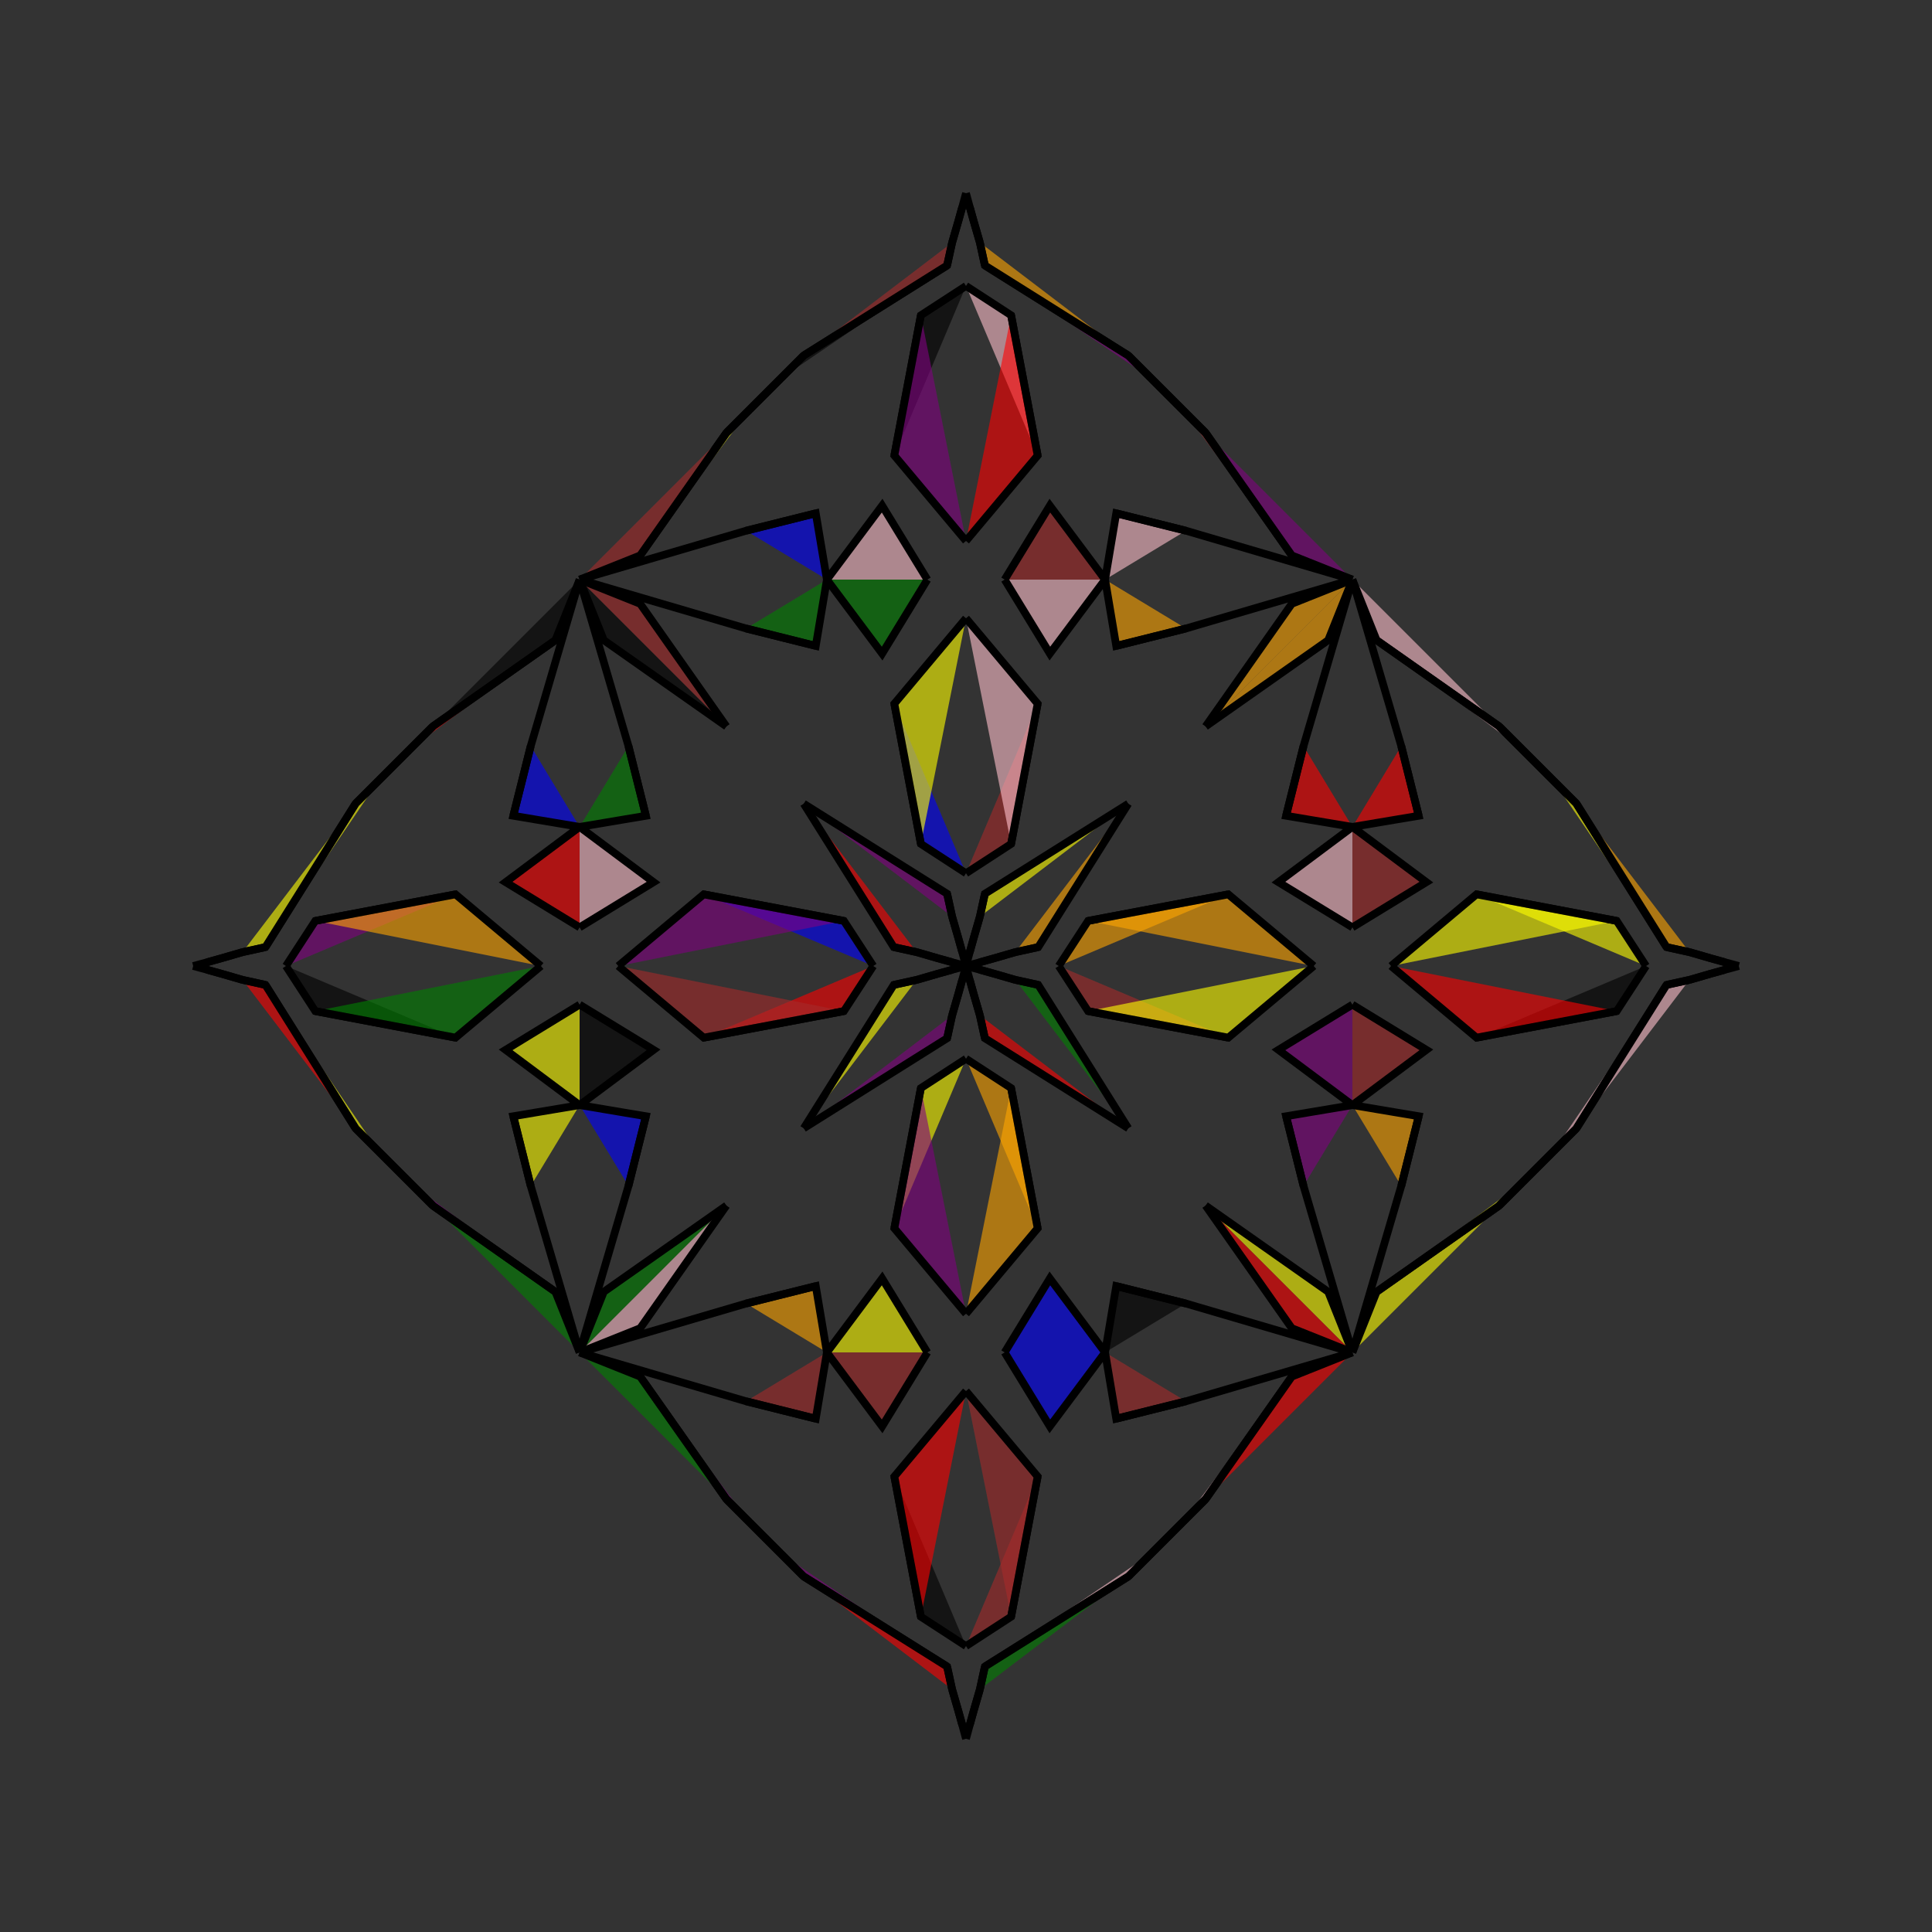 <?xml version="1.0" encoding="UTF-8"?>
<svg xmlns="http://www.w3.org/2000/svg" xmlns:xlink="http://www.w3.org/1999/xlink"
     width="250" height="250" viewBox="-125.0 -125.0 250 250">
<rect x="-125.0" y="-125.0" width="250" height="250" fill="#333333" stroke="none"/>
<defs>
</defs>
<path d="M12.0,-0.0 L15.799,-5.839 L33.94,-9.273" fill="orange" fill-opacity="0.6" stroke="black" stroke-width="1" />
<path d="M12.0,-0.0 L15.799,5.839 L33.94,9.273" fill="brown" fill-opacity="0.6" stroke="black" stroke-width="1" />
<path d="M15.799,-5.839 L33.94,-9.273 L45.0,-0.0" fill="orange" fill-opacity="0.6" stroke="black" stroke-width="1" />
<path d="M15.799,5.839 L33.94,9.273 L45.0,-0.0" fill="yellow" fill-opacity="0.6" stroke="black" stroke-width="1" />
<path d="M50.0,-5.0 L40.427,-10.851 L50.0,-18.0" fill="pink" fill-opacity="0.6" stroke="black" stroke-width="1" />
<path d="M50.0,5.0 L40.427,10.851 L50.0,18.0" fill="purple" fill-opacity="0.6" stroke="black" stroke-width="1" />
<path d="M50.0,-18.0 L41.419,-19.44 L43.675,-28.458" fill="red" fill-opacity="0.6" stroke="black" stroke-width="1" />
<path d="M50.0,18.0 L41.419,19.44 L43.675,28.458" fill="purple" fill-opacity="0.6" stroke="black" stroke-width="1" />
<path d="M41.419,-19.44 L43.675,-28.458 L50.0,-50.0" fill="red" fill-opacity="0.6" stroke="black" stroke-width="1" />
<path d="M41.419,19.44 L43.675,28.458 L50.0,50.0" fill="green" fill-opacity="0.6" stroke="black" stroke-width="1" />
<path d="M50.0,-50.0 L46.869,-42.159 L31.0,-31.0" fill="orange" fill-opacity="0.6" stroke="black" stroke-width="1" />
<path d="M50.0,50.0 L46.869,42.159 L31.0,31.0" fill="yellow" fill-opacity="0.6" stroke="black" stroke-width="1" />
<path d="M42.159,53.131 L31.0,69.0 L28.0,72.0" fill="pink" fill-opacity="0.6" stroke="black" stroke-width="1" />
<path d="M42.159,-53.131 L31.0,-69.0 L28.0,-72.0" fill="brown" fill-opacity="0.6" stroke="black" stroke-width="1" />
<path d="M31.0,69.0 L28.0,72.0 L24.0,76.0" fill="purple" fill-opacity="0.6" stroke="black" stroke-width="1" />
<path d="M31.0,-69.0 L28.0,-72.0 L24.0,-76.0" fill="yellow" fill-opacity="0.6" stroke="black" stroke-width="1" />
<path d="M28.0,72.0 L24.0,76.0 L21.0,79.0" fill="green" fill-opacity="0.6" stroke="black" stroke-width="1" />
<path d="M28.0,-72.0 L24.0,-76.0 L21.0,-79.0" fill="purple" fill-opacity="0.6" stroke="black" stroke-width="1" />
<path d="M24.0,76.0 L21.0,79.0 L2.444,90.651" fill="pink" fill-opacity="0.6" stroke="black" stroke-width="1" />
<path d="M24.0,-76.0 L21.0,-79.0 L2.444,-90.651" fill="purple" fill-opacity="0.6" stroke="black" stroke-width="1" />
<path d="M21.0,-21.0 L9.349,-2.444 L6.386,-1.795" fill="orange" fill-opacity="0.6" stroke="black" stroke-width="1" />
<path d="M21.0,21.0 L9.349,2.444 L6.386,1.795" fill="green" fill-opacity="0.6" stroke="black" stroke-width="1" />
<path d="M9.349,-2.444 L6.386,-1.795 L3.583,-0.984" fill="black" fill-opacity="0.6" stroke="black" stroke-width="1" />
<path d="M9.349,2.444 L6.386,1.795 L3.583,0.984" fill="green" fill-opacity="0.6" stroke="black" stroke-width="1" />
<path d="M6.386,-1.795 L3.583,-0.984 L1.769,-0.479" fill="purple" fill-opacity="0.6" stroke="black" stroke-width="1" />
<path d="M6.386,1.795 L3.583,0.984 L1.769,0.479" fill="yellow" fill-opacity="0.6" stroke="black" stroke-width="1" />
<path d="M3.583,-0.984 L1.769,-0.479 L0.0,-0.0" fill="green" fill-opacity="0.6" stroke="black" stroke-width="1" />
<path d="M3.583,0.984 L1.769,0.479 L0.0,-0.0" fill="orange" fill-opacity="0.6" stroke="black" stroke-width="1" />
<path d="M-12.0,-0.0 L-15.799,-5.839 L-33.94,-9.273" fill="blue" fill-opacity="0.6" stroke="black" stroke-width="1" />
<path d="M-12.0,-0.0 L-15.799,5.839 L-33.94,9.273" fill="red" fill-opacity="0.6" stroke="black" stroke-width="1" />
<path d="M-15.799,-5.839 L-33.94,-9.273 L-45.0,-0.0" fill="purple" fill-opacity="0.6" stroke="black" stroke-width="1" />
<path d="M-15.799,5.839 L-33.94,9.273 L-45.0,-0.0" fill="brown" fill-opacity="0.6" stroke="black" stroke-width="1" />
<path d="M-50.0,-5.0 L-40.427,-10.851 L-50.0,-18.0" fill="pink" fill-opacity="0.6" stroke="black" stroke-width="1" />
<path d="M-50.0,5.0 L-40.427,10.851 L-50.0,18.0" fill="black" fill-opacity="0.6" stroke="black" stroke-width="1" />
<path d="M-50.0,-18.0 L-41.419,-19.44 L-43.675,-28.458" fill="green" fill-opacity="0.6" stroke="black" stroke-width="1" />
<path d="M-50.0,18.0 L-41.419,19.44 L-43.675,28.458" fill="blue" fill-opacity="0.6" stroke="black" stroke-width="1" />
<path d="M-41.419,-19.44 L-43.675,-28.458 L-50.0,-50.0" fill="black" fill-opacity="0.6" stroke="black" stroke-width="1" />
<path d="M-41.419,19.44 L-43.675,28.458 L-50.0,50.0" fill="blue" fill-opacity="0.6" stroke="black" stroke-width="1" />
<path d="M-50.0,-50.0 L-46.869,-42.159 L-31.0,-31.0" fill="black" fill-opacity="0.6" stroke="black" stroke-width="1" />
<path d="M-50.0,50.0 L-46.869,42.159 L-31.0,31.0" fill="green" fill-opacity="0.6" stroke="black" stroke-width="1" />
<path d="M-42.159,53.131 L-31.0,69.0 L-28.0,72.0" fill="purple" fill-opacity="0.6" stroke="black" stroke-width="1" />
<path d="M-42.159,-53.131 L-31.0,-69.0 L-28.0,-72.0" fill="yellow" fill-opacity="0.6" stroke="black" stroke-width="1" />
<path d="M-31.0,69.0 L-28.0,72.0 L-24.0,76.0" fill="blue" fill-opacity="0.6" stroke="black" stroke-width="1" />
<path d="M-31.0,-69.0 L-28.0,-72.0 L-24.0,-76.0" fill="green" fill-opacity="0.6" stroke="black" stroke-width="1" />
<path d="M-28.0,72.0 L-24.0,76.0 L-21.0,79.0" fill="blue" fill-opacity="0.6" stroke="black" stroke-width="1" />
<path d="M-28.0,-72.0 L-24.0,-76.0 L-21.0,-79.0" fill="red" fill-opacity="0.6" stroke="black" stroke-width="1" />
<path d="M-24.0,76.0 L-21.0,79.0 L-2.444,90.651" fill="purple" fill-opacity="0.6" stroke="black" stroke-width="1" />
<path d="M-24.0,-76.0 L-21.0,-79.0 L-2.444,-90.651" fill="black" fill-opacity="0.6" stroke="black" stroke-width="1" />
<path d="M-21.0,-21.0 L-9.349,-2.444 L-6.386,-1.795" fill="red" fill-opacity="0.6" stroke="black" stroke-width="1" />
<path d="M-21.0,21.0 L-9.349,2.444 L-6.386,1.795" fill="yellow" fill-opacity="0.6" stroke="black" stroke-width="1" />
<path d="M-9.349,-2.444 L-6.386,-1.795 L-3.583,-0.984" fill="yellow" fill-opacity="0.6" stroke="black" stroke-width="1" />
<path d="M-9.349,2.444 L-6.386,1.795 L-3.583,0.984" fill="pink" fill-opacity="0.6" stroke="black" stroke-width="1" />
<path d="M-6.386,-1.795 L-3.583,-0.984 L-1.769,-0.479" fill="green" fill-opacity="0.6" stroke="black" stroke-width="1" />
<path d="M-6.386,1.795 L-3.583,0.984 L-1.769,0.479" fill="blue" fill-opacity="0.6" stroke="black" stroke-width="1" />
<path d="M-3.583,-0.984 L-1.769,-0.479 L0.0,-0.0" fill="yellow" fill-opacity="0.6" stroke="black" stroke-width="1" />
<path d="M-3.583,0.984 L-1.769,0.479 L0.0,-0.0" fill="orange" fill-opacity="0.6" stroke="black" stroke-width="1" />
<path d="M88.0,-0.0 L84.201,5.839 L66.06,9.273" fill="black" fill-opacity="0.6" stroke="black" stroke-width="1" />
<path d="M88.0,-0.0 L84.201,-5.839 L66.06,-9.273" fill="yellow" fill-opacity="0.6" stroke="black" stroke-width="1" />
<path d="M84.201,5.839 L66.06,9.273 L55.0,-0.0" fill="red" fill-opacity="0.6" stroke="black" stroke-width="1" />
<path d="M84.201,-5.839 L66.06,-9.273 L55.0,-0.0" fill="yellow" fill-opacity="0.6" stroke="black" stroke-width="1" />
<path d="M50.0,5.0 L59.573,10.851 L50.0,18.0" fill="brown" fill-opacity="0.6" stroke="black" stroke-width="1" />
<path d="M50.0,-5.0 L59.573,-10.851 L50.0,-18.0" fill="brown" fill-opacity="0.6" stroke="black" stroke-width="1" />
<path d="M50.0,18.0 L58.581,19.44 L56.325,28.458" fill="orange" fill-opacity="0.6" stroke="black" stroke-width="1" />
<path d="M50.0,-18.0 L58.581,-19.44 L56.325,-28.458" fill="red" fill-opacity="0.6" stroke="black" stroke-width="1" />
<path d="M58.581,19.44 L56.325,28.458 L50.0,50.0" fill="yellow" fill-opacity="0.6" stroke="black" stroke-width="1" />
<path d="M58.581,-19.44 L56.325,-28.458 L50.0,-50.0" fill="orange" fill-opacity="0.6" stroke="black" stroke-width="1" />
<path d="M50.0,50.0 L53.131,42.159 L69.0,31.0" fill="yellow" fill-opacity="0.6" stroke="black" stroke-width="1" />
<path d="M50.0,-50.0 L53.131,-42.159 L69.0,-31.0" fill="pink" fill-opacity="0.6" stroke="black" stroke-width="1" />
<path d="M53.131,42.159 L69.0,31.0 L72.0,28.0" fill="yellow" fill-opacity="0.6" stroke="black" stroke-width="1" />
<path d="M53.131,-42.159 L69.0,-31.0 L72.0,-28.0" fill="pink" fill-opacity="0.6" stroke="black" stroke-width="1" />
<path d="M69.0,31.0 L72.0,28.0 L76.0,24.0" fill="black" fill-opacity="0.6" stroke="black" stroke-width="1" />
<path d="M69.0,-31.0 L72.0,-28.0 L76.0,-24.0" fill="green" fill-opacity="0.6" stroke="black" stroke-width="1" />
<path d="M72.0,28.0 L76.0,24.0 L79.0,21.0" fill="red" fill-opacity="0.6" stroke="black" stroke-width="1" />
<path d="M72.0,-28.0 L76.0,-24.0 L79.0,-21.0" fill="black" fill-opacity="0.6" stroke="black" stroke-width="1" />
<path d="M76.0,24.0 L79.0,21.0 L90.651,2.444" fill="pink" fill-opacity="0.6" stroke="black" stroke-width="1" />
<path d="M76.0,-24.0 L79.0,-21.0 L90.651,-2.444" fill="yellow" fill-opacity="0.6" stroke="black" stroke-width="1" />
<path d="M79.0,21.0 L90.651,2.444 L93.614,1.795" fill="pink" fill-opacity="0.6" stroke="black" stroke-width="1" />
<path d="M79.0,-21.0 L90.651,-2.444 L93.614,-1.795" fill="orange" fill-opacity="0.6" stroke="black" stroke-width="1" />
<path d="M90.651,2.444 L93.614,1.795 L96.417,0.984" fill="blue" fill-opacity="0.6" stroke="black" stroke-width="1" />
<path d="M90.651,-2.444 L93.614,-1.795 L96.417,-0.984" fill="orange" fill-opacity="0.6" stroke="black" stroke-width="1" />
<path d="M93.614,1.795 L96.417,0.984 L98.231,0.479" fill="yellow" fill-opacity="0.6" stroke="black" stroke-width="1" />
<path d="M93.614,-1.795 L96.417,-0.984 L98.231,-0.479" fill="pink" fill-opacity="0.6" stroke="black" stroke-width="1" />
<path d="M96.417,0.984 L98.231,0.479 L100.0,-0.0" fill="brown" fill-opacity="0.6" stroke="black" stroke-width="1" />
<path d="M96.417,-0.984 L98.231,-0.479 L100.0,-0.0" fill="orange" fill-opacity="0.6" stroke="black" stroke-width="1" />
<path d="M0.0,-12.0 L5.839,-15.799 L9.273,-33.94" fill="brown" fill-opacity="0.6" stroke="black" stroke-width="1" />
<path d="M0.0,12.0 L5.839,15.799 L9.273,33.94" fill="orange" fill-opacity="0.6" stroke="black" stroke-width="1" />
<path d="M0.0,88.0 L5.839,84.201 L9.273,66.06" fill="brown" fill-opacity="0.6" stroke="black" stroke-width="1" />
<path d="M0.0,-88.0 L5.839,-84.201 L9.273,-66.06" fill="pink" fill-opacity="0.6" stroke="black" stroke-width="1" />
<path d="M5.839,-15.799 L9.273,-33.94 L0.0,-45.0" fill="pink" fill-opacity="0.6" stroke="black" stroke-width="1" />
<path d="M5.839,15.799 L9.273,33.94 L0.0,45.0" fill="orange" fill-opacity="0.6" stroke="black" stroke-width="1" />
<path d="M5.839,84.201 L9.273,66.06 L0.0,55.0" fill="brown" fill-opacity="0.6" stroke="black" stroke-width="1" />
<path d="M5.839,-84.201 L9.273,-66.06 L0.0,-55.0" fill="red" fill-opacity="0.6" stroke="black" stroke-width="1" />
<path d="M5.0,-50.0 L10.851,-40.427 L18.0,-50.0" fill="pink" fill-opacity="0.6" stroke="black" stroke-width="1" />
<path d="M5.0,50.0 L10.851,40.427 L18.0,50.0" fill="blue" fill-opacity="0.6" stroke="black" stroke-width="1" />
<path d="M5.0,50.0 L10.851,59.573 L18.0,50.0" fill="blue" fill-opacity="0.6" stroke="black" stroke-width="1" />
<path d="M5.0,-50.0 L10.851,-59.573 L18.0,-50.0" fill="brown" fill-opacity="0.6" stroke="black" stroke-width="1" />
<path d="M18.0,-50.0 L19.44,-41.419 L28.458,-43.675" fill="orange" fill-opacity="0.6" stroke="black" stroke-width="1" />
<path d="M18.0,50.0 L19.44,41.419 L28.458,43.675" fill="black" fill-opacity="0.6" stroke="black" stroke-width="1" />
<path d="M18.0,50.0 L19.44,58.581 L28.458,56.325" fill="brown" fill-opacity="0.6" stroke="black" stroke-width="1" />
<path d="M18.0,-50.0 L19.44,-58.581 L28.458,-56.325" fill="pink" fill-opacity="0.6" stroke="black" stroke-width="1" />
<path d="M19.44,-41.419 L28.458,-43.675 L50.0,-50.0" fill="green" fill-opacity="0.6" stroke="black" stroke-width="1" />
<path d="M19.44,41.419 L28.458,43.675 L50.0,50.0" fill="yellow" fill-opacity="0.6" stroke="black" stroke-width="1" />
<path d="M19.44,58.581 L28.458,56.325 L50.0,50.0" fill="yellow" fill-opacity="0.6" stroke="black" stroke-width="1" />
<path d="M19.44,-58.581 L28.458,-56.325 L50.0,-50.0" fill="green" fill-opacity="0.6" stroke="black" stroke-width="1" />
<path d="M50.0,-50.0 L42.159,-46.869 L31.0,-31.0" fill="orange" fill-opacity="0.6" stroke="black" stroke-width="1" />
<path d="M50.0,50.0 L42.159,46.869 L31.0,31.0" fill="red" fill-opacity="0.6" stroke="black" stroke-width="1" />
<path d="M50.0,50.0 L42.159,53.131 L31.0,69.0" fill="red" fill-opacity="0.6" stroke="black" stroke-width="1" />
<path d="M50.0,-50.0 L42.159,-53.131 L31.0,-69.0" fill="purple" fill-opacity="0.6" stroke="black" stroke-width="1" />
<path d="M21.0,-21.0 L2.444,-9.349 L1.795,-6.386" fill="yellow" fill-opacity="0.6" stroke="black" stroke-width="1" />
<path d="M21.0,21.0 L2.444,9.349 L1.795,6.386" fill="red" fill-opacity="0.6" stroke="black" stroke-width="1" />
<path d="M21.0,79.0 L2.444,90.651 L1.795,93.614" fill="green" fill-opacity="0.6" stroke="black" stroke-width="1" />
<path d="M21.0,-79.0 L2.444,-90.651 L1.795,-93.614" fill="orange" fill-opacity="0.6" stroke="black" stroke-width="1" />
<path d="M2.444,-9.349 L1.795,-6.386 L0.984,-3.583" fill="orange" fill-opacity="0.6" stroke="black" stroke-width="1" />
<path d="M2.444,9.349 L1.795,6.386 L0.984,3.583" fill="pink" fill-opacity="0.6" stroke="black" stroke-width="1" />
<path d="M2.444,90.651 L1.795,93.614 L0.984,96.417" fill="blue" fill-opacity="0.6" stroke="black" stroke-width="1" />
<path d="M2.444,-90.651 L1.795,-93.614 L0.984,-96.417" fill="pink" fill-opacity="0.6" stroke="black" stroke-width="1" />
<path d="M1.795,-6.386 L0.984,-3.583 L0.479,-1.769" fill="brown" fill-opacity="0.6" stroke="black" stroke-width="1" />
<path d="M1.795,6.386 L0.984,3.583 L0.479,1.769" fill="purple" fill-opacity="0.6" stroke="black" stroke-width="1" />
<path d="M1.795,93.614 L0.984,96.417 L0.479,98.231" fill="red" fill-opacity="0.6" stroke="black" stroke-width="1" />
<path d="M1.795,-93.614 L0.984,-96.417 L0.479,-98.231" fill="red" fill-opacity="0.6" stroke="black" stroke-width="1" />
<path d="M0.984,-3.583 L0.479,-1.769 L0.0,-0.0" fill="pink" fill-opacity="0.6" stroke="black" stroke-width="1" />
<path d="M0.984,3.583 L0.479,1.769 L0.0,-0.0" fill="brown" fill-opacity="0.6" stroke="black" stroke-width="1" />
<path d="M0.984,96.417 L0.479,98.231 L0.0,100.0" fill="brown" fill-opacity="0.6" stroke="black" stroke-width="1" />
<path d="M0.984,-96.417 L0.479,-98.231 L0.0,-100.0" fill="red" fill-opacity="0.6" stroke="black" stroke-width="1" />
<path d="M0.0,88.0 L-5.839,84.201 L-9.273,66.06" fill="black" fill-opacity="0.6" stroke="black" stroke-width="1" />
<path d="M0.0,-12.0 L-5.839,-15.799 L-9.273,-33.94" fill="blue" fill-opacity="0.6" stroke="black" stroke-width="1" />
<path d="M0.0,12.0 L-5.839,15.799 L-9.273,33.94" fill="yellow" fill-opacity="0.6" stroke="black" stroke-width="1" />
<path d="M0.0,-88.0 L-5.839,-84.201 L-9.273,-66.06" fill="black" fill-opacity="0.6" stroke="black" stroke-width="1" />
<path d="M-5.839,84.201 L-9.273,66.06 L0.0,55.0" fill="red" fill-opacity="0.6" stroke="black" stroke-width="1" />
<path d="M-5.839,-15.799 L-9.273,-33.94 L0.0,-45.0" fill="yellow" fill-opacity="0.6" stroke="black" stroke-width="1" />
<path d="M-5.839,15.799 L-9.273,33.94 L0.0,45.0" fill="purple" fill-opacity="0.6" stroke="black" stroke-width="1" />
<path d="M-5.839,-84.201 L-9.273,-66.06 L0.0,-55.0" fill="purple" fill-opacity="0.6" stroke="black" stroke-width="1" />
<path d="M-5.0,50.0 L-10.851,59.573 L-18.0,50.0" fill="brown" fill-opacity="0.6" stroke="black" stroke-width="1" />
<path d="M-5.0,-50.0 L-10.851,-40.427 L-18.0,-50.0" fill="green" fill-opacity="0.6" stroke="black" stroke-width="1" />
<path d="M-5.0,50.0 L-10.851,40.427 L-18.0,50.0" fill="yellow" fill-opacity="0.6" stroke="black" stroke-width="1" />
<path d="M-5.0,-50.0 L-10.851,-59.573 L-18.0,-50.0" fill="pink" fill-opacity="0.6" stroke="black" stroke-width="1" />
<path d="M-18.0,50.0 L-19.44,58.581 L-28.458,56.325" fill="brown" fill-opacity="0.6" stroke="black" stroke-width="1" />
<path d="M-18.0,-50.0 L-19.44,-41.419 L-28.458,-43.675" fill="green" fill-opacity="0.6" stroke="black" stroke-width="1" />
<path d="M-18.0,50.0 L-19.44,41.419 L-28.458,43.675" fill="orange" fill-opacity="0.6" stroke="black" stroke-width="1" />
<path d="M-18.0,-50.0 L-19.44,-58.581 L-28.458,-56.325" fill="blue" fill-opacity="0.6" stroke="black" stroke-width="1" />
<path d="M-19.44,58.581 L-28.458,56.325 L-50.0,50.0" fill="brown" fill-opacity="0.6" stroke="black" stroke-width="1" />
<path d="M-19.44,-41.419 L-28.458,-43.675 L-50.0,-50.0" fill="purple" fill-opacity="0.6" stroke="black" stroke-width="1" />
<path d="M-19.44,41.419 L-28.458,43.675 L-50.0,50.0" fill="red" fill-opacity="0.6" stroke="black" stroke-width="1" />
<path d="M-19.44,-58.581 L-28.458,-56.325 L-50.0,-50.0" fill="purple" fill-opacity="0.6" stroke="black" stroke-width="1" />
<path d="M-50.0,50.0 L-42.159,53.131 L-31.0,69.0" fill="green" fill-opacity="0.6" stroke="black" stroke-width="1" />
<path d="M-50.0,-50.0 L-42.159,-46.869 L-31.0,-31.0" fill="brown" fill-opacity="0.6" stroke="black" stroke-width="1" />
<path d="M-50.0,50.0 L-42.159,46.869 L-31.0,31.0" fill="pink" fill-opacity="0.6" stroke="black" stroke-width="1" />
<path d="M-50.0,-50.0 L-42.159,-53.131 L-31.0,-69.0" fill="brown" fill-opacity="0.6" stroke="black" stroke-width="1" />
<path d="M-21.0,79.0 L-2.444,90.651 L-1.795,93.614" fill="red" fill-opacity="0.6" stroke="black" stroke-width="1" />
<path d="M-21.0,-21.0 L-2.444,-9.349 L-1.795,-6.386" fill="purple" fill-opacity="0.6" stroke="black" stroke-width="1" />
<path d="M-21.0,21.0 L-2.444,9.349 L-1.795,6.386" fill="purple" fill-opacity="0.6" stroke="black" stroke-width="1" />
<path d="M-21.0,-79.0 L-2.444,-90.651 L-1.795,-93.614" fill="brown" fill-opacity="0.6" stroke="black" stroke-width="1" />
<path d="M-2.444,90.651 L-1.795,93.614 L-0.984,96.417" fill="orange" fill-opacity="0.6" stroke="black" stroke-width="1" />
<path d="M-2.444,-9.349 L-1.795,-6.386 L-0.984,-3.583" fill="black" fill-opacity="0.6" stroke="black" stroke-width="1" />
<path d="M-2.444,9.349 L-1.795,6.386 L-0.984,3.583" fill="red" fill-opacity="0.6" stroke="black" stroke-width="1" />
<path d="M-2.444,-90.651 L-1.795,-93.614 L-0.984,-96.417" fill="black" fill-opacity="0.6" stroke="black" stroke-width="1" />
<path d="M-1.795,93.614 L-0.984,96.417 L-0.479,98.231" fill="yellow" fill-opacity="0.6" stroke="black" stroke-width="1" />
<path d="M-1.795,-6.386 L-0.984,-3.583 L-0.479,-1.769" fill="purple" fill-opacity="0.6" stroke="black" stroke-width="1" />
<path d="M-1.795,6.386 L-0.984,3.583 L-0.479,1.769" fill="green" fill-opacity="0.6" stroke="black" stroke-width="1" />
<path d="M-1.795,-93.614 L-0.984,-96.417 L-0.479,-98.231" fill="orange" fill-opacity="0.6" stroke="black" stroke-width="1" />
<path d="M-0.984,96.417 L-0.479,98.231 L0.0,100.0" fill="brown" fill-opacity="0.6" stroke="black" stroke-width="1" />
<path d="M-0.984,-3.583 L-0.479,-1.769 L0.0,-0.0" fill="yellow" fill-opacity="0.6" stroke="black" stroke-width="1" />
<path d="M-0.984,3.583 L-0.479,1.769 L0.0,-0.0" fill="yellow" fill-opacity="0.6" stroke="black" stroke-width="1" />
<path d="M-0.984,-96.417 L-0.479,-98.231 L0.0,-100.0" fill="green" fill-opacity="0.6" stroke="black" stroke-width="1" />
<path d="M-88.0,-0.0 L-84.201,-5.839 L-66.06,-9.273" fill="purple" fill-opacity="0.6" stroke="black" stroke-width="1" />
<path d="M-88.0,-0.0 L-84.201,5.839 L-66.06,9.273" fill="black" fill-opacity="0.6" stroke="black" stroke-width="1" />
<path d="M-84.201,-5.839 L-66.06,-9.273 L-55.0,-0.0" fill="orange" fill-opacity="0.6" stroke="black" stroke-width="1" />
<path d="M-84.201,5.839 L-66.06,9.273 L-55.0,-0.0" fill="green" fill-opacity="0.6" stroke="black" stroke-width="1" />
<path d="M-50.0,-5.0 L-59.573,-10.851 L-50.0,-18.0" fill="red" fill-opacity="0.6" stroke="black" stroke-width="1" />
<path d="M-50.0,5.0 L-59.573,10.851 L-50.0,18.0" fill="yellow" fill-opacity="0.6" stroke="black" stroke-width="1" />
<path d="M-50.0,-18.0 L-58.581,-19.44 L-56.325,-28.458" fill="blue" fill-opacity="0.6" stroke="black" stroke-width="1" />
<path d="M-50.0,18.0 L-58.581,19.44 L-56.325,28.458" fill="yellow" fill-opacity="0.6" stroke="black" stroke-width="1" />
<path d="M-58.581,-19.44 L-56.325,-28.458 L-50.0,-50.0" fill="black" fill-opacity="0.6" stroke="black" stroke-width="1" />
<path d="M-58.581,19.44 L-56.325,28.458 L-50.0,50.0" fill="yellow" fill-opacity="0.6" stroke="black" stroke-width="1" />
<path d="M-50.0,-50.0 L-53.131,-42.159 L-69.0,-31.0" fill="black" fill-opacity="0.6" stroke="black" stroke-width="1" />
<path d="M-50.0,50.0 L-53.131,42.159 L-69.0,31.0" fill="green" fill-opacity="0.6" stroke="black" stroke-width="1" />
<path d="M-53.131,-42.159 L-69.0,-31.0 L-72.0,-28.0" fill="red" fill-opacity="0.6" stroke="black" stroke-width="1" />
<path d="M-53.131,42.159 L-69.0,31.0 L-72.0,28.0" fill="purple" fill-opacity="0.6" stroke="black" stroke-width="1" />
<path d="M-69.0,-31.0 L-72.0,-28.0 L-76.0,-24.0" fill="brown" fill-opacity="0.6" stroke="black" stroke-width="1" />
<path d="M-69.0,31.0 L-72.0,28.0 L-76.0,24.0" fill="pink" fill-opacity="0.6" stroke="black" stroke-width="1" />
<path d="M-72.0,-28.0 L-76.0,-24.0 L-79.0,-21.0" fill="purple" fill-opacity="0.6" stroke="black" stroke-width="1" />
<path d="M-72.0,28.0 L-76.0,24.0 L-79.0,21.0" fill="blue" fill-opacity="0.6" stroke="black" stroke-width="1" />
<path d="M-76.0,-24.0 L-79.0,-21.0 L-90.651,-2.444" fill="yellow" fill-opacity="0.6" stroke="black" stroke-width="1" />
<path d="M-76.0,24.0 L-79.0,21.0 L-90.651,2.444" fill="yellow" fill-opacity="0.6" stroke="black" stroke-width="1" />
<path d="M-79.0,-21.0 L-90.651,-2.444 L-93.614,-1.795" fill="yellow" fill-opacity="0.6" stroke="black" stroke-width="1" />
<path d="M-79.0,21.0 L-90.651,2.444 L-93.614,1.795" fill="red" fill-opacity="0.6" stroke="black" stroke-width="1" />
<path d="M-90.651,-2.444 L-93.614,-1.795 L-96.417,-0.984" fill="black" fill-opacity="0.6" stroke="black" stroke-width="1" />
<path d="M-90.651,2.444 L-93.614,1.795 L-96.417,0.984" fill="blue" fill-opacity="0.6" stroke="black" stroke-width="1" />
<path d="M-93.614,-1.795 L-96.417,-0.984 L-98.231,-0.479" fill="black" fill-opacity="0.6" stroke="black" stroke-width="1" />
<path d="M-93.614,1.795 L-96.417,0.984 L-98.231,0.479" fill="pink" fill-opacity="0.6" stroke="black" stroke-width="1" />
<path d="M-96.417,-0.984 L-98.231,-0.479 L-100.0,-0.0" fill="pink" fill-opacity="0.6" stroke="black" stroke-width="1" />
<path d="M-96.417,0.984 L-98.231,0.479 L-100.0,-0.0" fill="orange" fill-opacity="0.6" stroke="black" stroke-width="1" />
</svg>